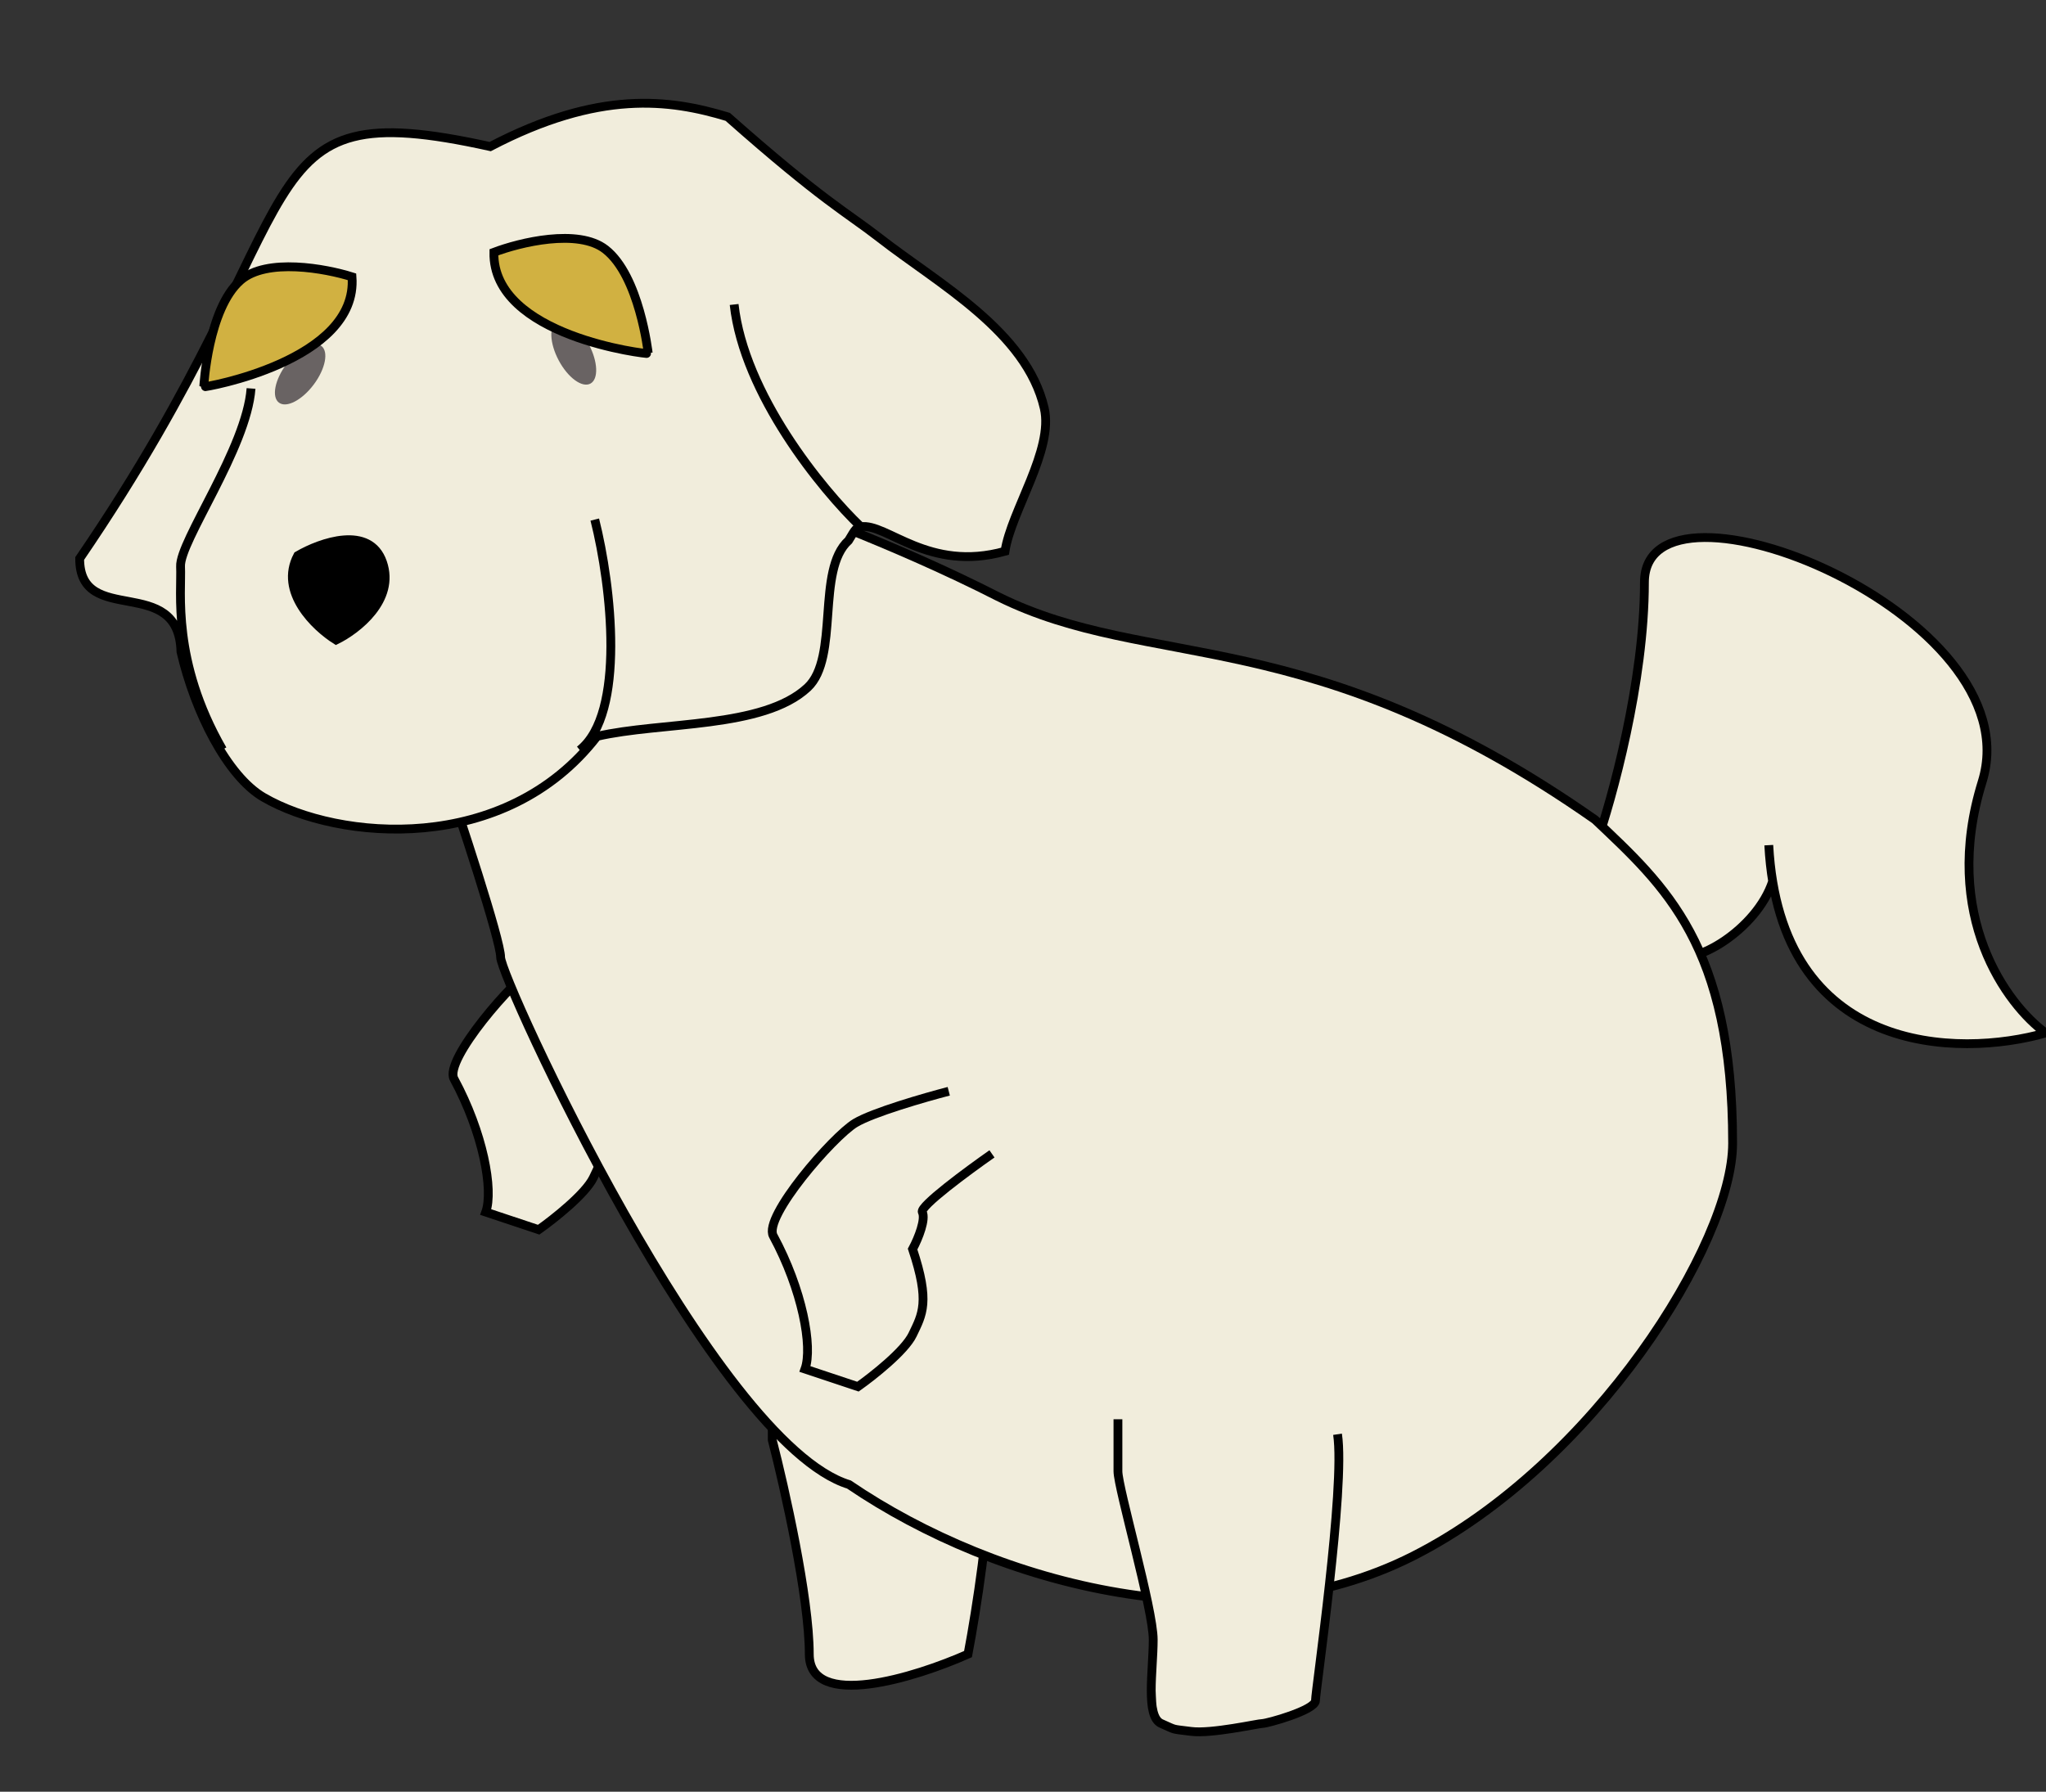 <svg width="1160" height="1016" viewBox="0 0 1160 1016" fill="none" xmlns="http://www.w3.org/2000/svg">
<rect x="0" y="0" width="1160" height="1016" fill="#333333" stroke="none"/>
<g id="Frame 1" clip-path="url(#clip0_1_7)">
<rect width="1160" height="1016" fill="none"/>
<g id="tail">
<path d="M932.327 330.25C932.327 386.65 913.994 453.083 904.827 479.25L948.827 541.25C959.724 548.417 995.97 527.35 1005.02 499.75C1021.34 598.571 1113.19 599.054 1159.83 585.75C1137.99 569.917 1100.23 519.25 1123.83 443.25C1153.33 348.25 932.327 259.75 932.327 330.25Z" fill="#F1EDDC"/>
<path d="M1002.83 479.25C1009.23 598.45 1110.16 599.917 1159.83 585.75C1137.99 569.917 1100.23 519.25 1123.83 443.25C1153.33 348.25 932.327 259.75 932.327 330.25C932.327 386.65 913.994 453.083 904.827 479.25L948.827 541.25C959.724 548.417 995.97 527.35 1005.02 499.75" stroke="black" stroke-width="5"/>
</g>
<path id="Lfoot" d="M458.827 937.965C458.827 905.965 444.827 843.632 437.827 816.465V726.465C437.827 681.465 517.327 734.465 548.827 752.965C574.027 767.765 559.327 882.465 548.827 937.965C518.827 951.299 458.827 969.965 458.827 937.965Z" fill="#F1EDDC" stroke="black" stroke-width="5"/>
<g id="Lhand">
<path id="Vector 5" d="M257.406 612.333C257.406 612.333 263.406 574.333 305.906 546.833C338.24 534 405.406 511.633 415.406 524.833C427.906 541.333 349.406 587.333 341.906 598.333C343.906 603.933 338.74 616 335.906 621.333C343.506 637.733 339.073 659.5 335.906 668.333C328.775 675.242 319.861 692.842 305.906 697.333L275.406 687.833C275.406 670.333 276.406 634.333 257.406 612.333Z" fill="#F1EDDC"/>
<path id="Vector 11" d="M356.906 529.803C343.406 533.303 313.906 541.803 303.906 547.803C291.406 555.303 251.574 601.022 257.406 611.803C273.906 642.303 279.906 674.803 275.406 687.303L305.406 697.303C313.906 691.303 332.006 677.003 336.406 667.803C341.906 656.303 346.406 649.303 336.406 619.303C339.906 612.803 343.906 602.303 341.906 598.303C340.306 595.103 367.573 574.97 381.406 565.303" stroke="black" stroke-width="5"/>
</g>
<path id="body" d="M283.827 542.803C283.827 533.203 261.16 464.47 249.827 431.303L314.827 307.303L414.827 275.803C440.66 284.136 507.027 308.303 565.827 338.303C652.327 381.303 742.327 351.303 904.327 464.803C943.827 502.303 982.327 535.803 982.327 648.303C982.327 704.907 903.827 830.303 801.327 882.303C698.827 934.303 565.827 899.303 481.327 841.803C404.827 818.303 283.827 554.803 283.827 542.803Z" fill="#F1EDDC" stroke="black" stroke-width="5"/>
<g id="Head">
<g id="Head_2">
<path d="M592.051 231.471C597.543 255.159 573.267 289.801 569.799 312.593C526.361 324.768 502.639 296.345 488.049 298.7C485.014 298.89 483.779 302.326 481.123 306.465C462.542 323.176 476.08 372.91 457.862 389.875C432.665 413.339 374.835 409.126 338.528 417.545C286.431 485.057 192.062 476.838 149.457 452.145C128.835 440.194 110.506 403.691 102.6 369.596C101.429 324.7 45.099 356.239 45.17 316.701C183.89 113.648 134.011 51.274 277.923 83.119C339.726 50.825 379.644 56.283 412.596 66.264C466.838 114.253 479.816 120.218 498.864 135.056C532.043 160.901 581.956 187.933 592.051 231.471Z" fill="#F1EDDC"/>
<path d="M488.049 298.7C502.639 296.345 526.361 324.768 569.799 312.593C573.267 289.801 597.543 255.159 592.051 231.471C581.956 187.933 532.043 160.901 498.864 135.056C479.816 120.218 466.838 114.253 412.596 66.264C379.644 56.283 339.726 50.825 277.923 83.119C134.011 51.274 183.89 113.648 45.17 316.701C45.099 356.239 101.429 324.7 102.6 369.596C110.506 403.691 128.835 440.194 149.457 452.145C192.062 476.838 286.431 485.057 338.528 417.545C374.835 409.126 432.665 413.339 457.862 389.875C476.08 372.91 462.542 323.176 481.123 306.465C483.779 302.326 485.014 298.89 488.049 298.7ZM488.049 298.7C465.852 277.49 421.855 223.508 416.225 172.666M337.213 294.629C346.811 332.783 354.719 404.598 328.693 425.335M142.325 220.283C139.837 254.195 101.68 307.054 102.37 321.258C103.06 335.463 97.191 374.767 126.159 425.068" stroke="black" stroke-width="5"/>
</g>
<ellipse id="Reye" cx="325.294" cy="199.803" rx="9.669" ry="20.082" transform="rotate(-27.995 325.294 199.803)" fill="#696363"/>
<ellipse id="Reye_2" cx="9.669" cy="20.082" rx="9.669" ry="20.082" transform="matrix(-0.801 -0.598 -0.598 0.801 189.915 201.927)" fill="#696363"/>
<g id="Brows">
<path id="RBrow" d="M343.243 141.411C327.761 129.365 294.642 137.502 280.017 143.076C279.194 190.97 367.661 200.962 367.55 200.475C367.438 199.987 362.595 156.469 343.243 141.411Z" fill="#D1B141" stroke="black" stroke-width="5"/>
<path id="LBrow" d="M136.361 158.97C151.121 146.05 184.655 152.259 199.577 156.979C203.166 204.746 115.424 219.832 115.507 219.339C115.59 218.846 117.911 175.121 136.361 158.97Z" fill="#D1B141" stroke="black" stroke-width="5"/>
</g>
<path id="snout" d="M216.893 318.918C209.55 297.62 181.782 307.471 168.816 315.059C157.931 335.61 178.773 355.524 190.554 362.913C202.393 357.122 224.235 340.216 216.893 318.918Z" fill="black" stroke="black" stroke-width="5"/>
</g>
<g id="Rhand">
<path id="Vector 5_2" d="M438.406 701.333C438.406 701.333 444.406 663.333 486.906 635.833C519.24 623 586.406 600.633 596.406 613.833C608.906 630.333 530.406 676.333 522.906 687.333C524.906 692.933 519.74 705 516.906 710.333C524.506 726.733 520.073 748.5 516.906 757.333C509.775 764.242 500.861 781.842 486.906 786.333L456.406 776.833C456.406 759.333 457.406 723.333 438.406 701.333Z" fill="#F1EDDC"/>
<path id="Vector 11_2" d="M537.906 618.803C524.406 622.303 494.906 630.803 484.906 636.803C472.406 644.303 432.574 690.022 438.406 700.803C454.906 731.303 460.906 763.803 456.406 776.303L486.406 786.303C494.906 780.303 513.006 766.003 517.406 756.803C522.906 745.303 527.406 738.303 517.406 708.303C520.906 701.803 524.906 691.303 522.906 687.303C521.306 684.103 548.573 663.97 562.406 654.303" stroke="black" stroke-width="5"/>
</g>
<g id="Rfoot">
<path id="Vector 8" d="M655.327 964.965C655.327 932.965 641.327 870.632 634.327 843.465V753.465C634.327 708.465 713.827 761.465 745.327 779.965C770.527 794.765 755.827 909.465 745.327 964.965C715.327 978.299 655.327 996.965 655.327 964.965Z" fill="#F1EDDC"/>
<path id="Vector 12" d="M633.827 804.803C633.827 811.47 633.827 826.703 633.827 834.303C633.827 843.803 653.827 912.303 653.827 929.803C653.827 947.303 649.327 973.303 658.327 977.303C667.327 981.303 663.827 980.303 675.327 981.803C686.827 983.303 713.327 977.303 715.827 977.303C718.327 977.303 745.827 969.803 745.827 964.303C745.827 958.803 762.827 843.303 758.327 813.303" stroke="black" stroke-width="5"/>
</g>
</g>
<defs>
<clipPath id="clip0_1_7">
<rect width="1160" height="1016" fill="black"/>
</clipPath>
</defs>
</svg>
